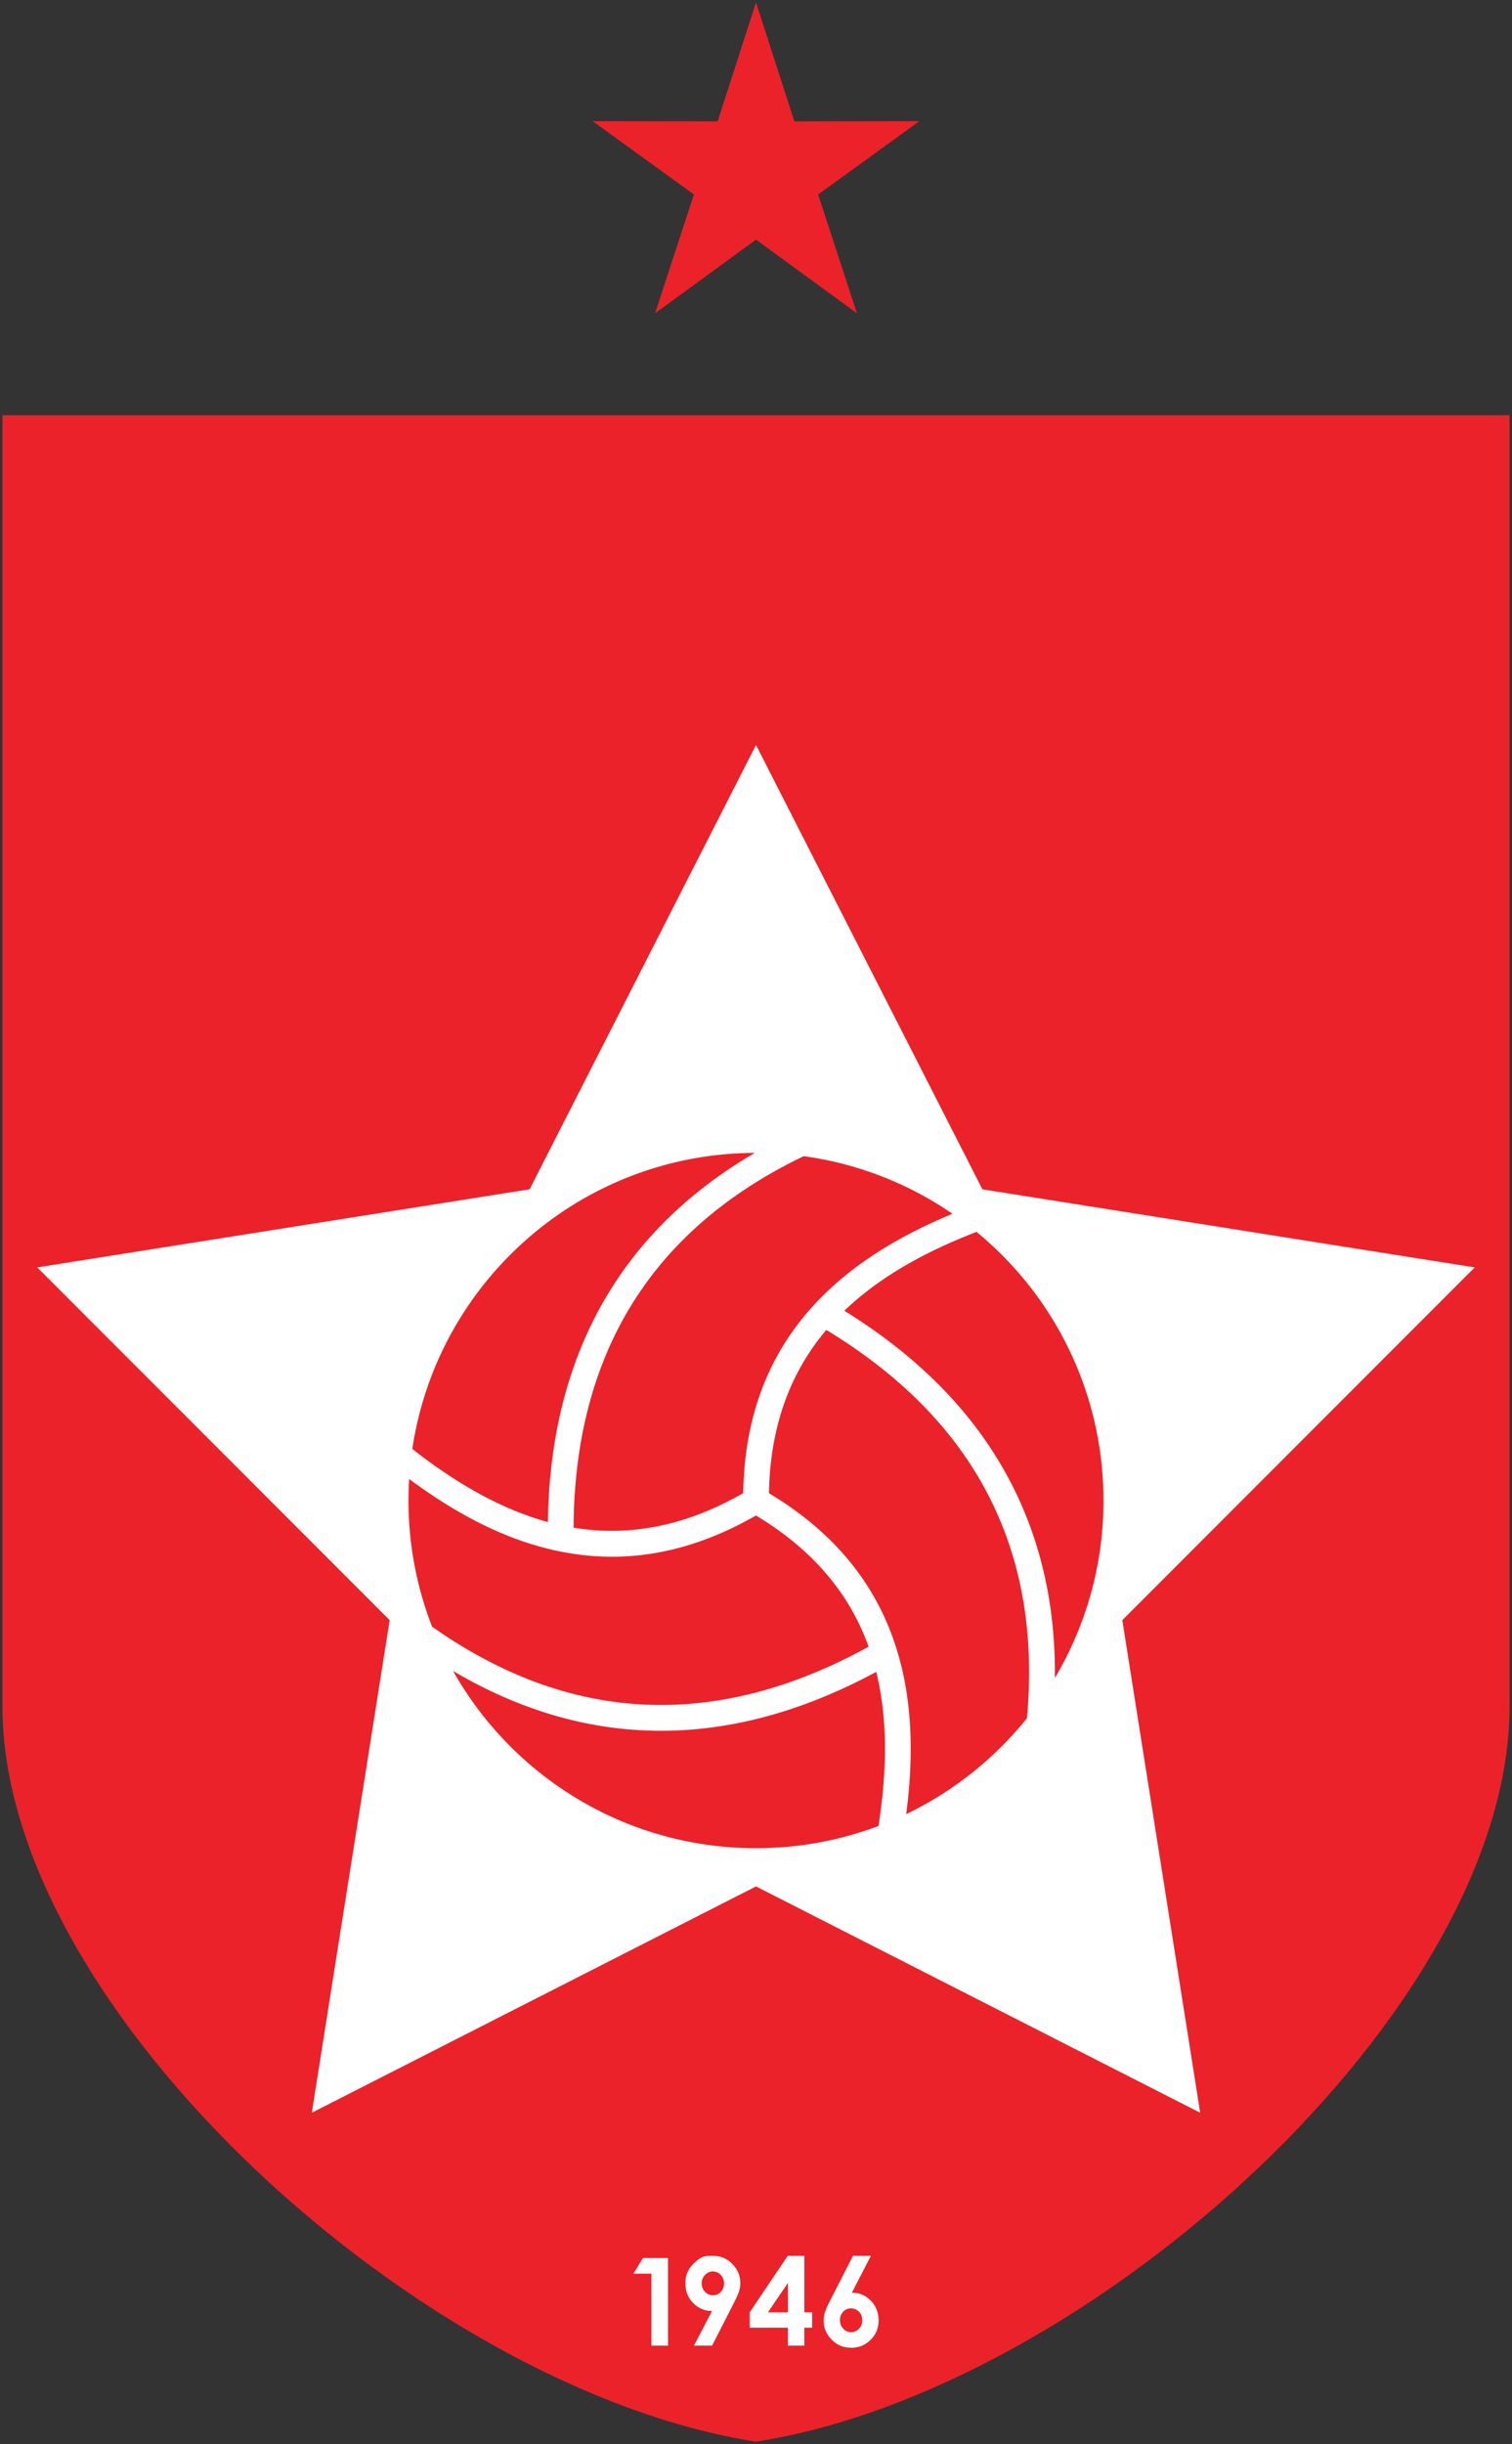 <?xml version="1.0" encoding="UTF-8" standalone="no"?>
<svg
   xml:space="preserve"
   width="155.043"
   height="250.5"
   version="1.1"
   id="svg4"
   sodipodi:docname="partizani.svg"
   inkscape:version="1.4.2 (f4327f4, 2025-05-13)"
   xmlns:inkscape="http://www.inkscape.org/namespaces/inkscape"
   xmlns:sodipodi="http://sodipodi.sourceforge.net/DTD/sodipodi-0.dtd"
   xmlns="http://www.w3.org/2000/svg"
   xmlns:svg="http://www.w3.org/2000/svg"><rect width="100%" height="100%" fill="#333333" stroke="none"/><defs
     id="defs4" /><sodipodi:namedview
     id="namedview4"
     pagecolor="#ffffff"
     bordercolor="#000000"
     borderopacity="0.25"
     inkscape:showpageshadow="2"
     inkscape:pageopacity="0.0"
     inkscape:pagecheckerboard="0"
     inkscape:deskcolor="#d1d1d1"
     inkscape:zoom="3.2215569"
     inkscape:cx="77.447026"
     inkscape:cy="125.25"
     inkscape:window-width="1920"
     inkscape:window-height="1009"
     inkscape:window-x="-8"
     inkscape:window-y="-8"
     inkscape:window-maximized="1"
     inkscape:current-layer="g4" /><g
     fill-rule="evenodd"
     clip-rule="evenodd"
     id="g4"><path
       fill="#EB222A"
       d="M.25 42.556h154.542v132.347c0 31.042-43.002 70.006-77.271 75.347C43.252 244.909.25 205.945.25 174.903z"
       id="path1" /><path
       fill="#FFF"
       d="m77.521 76.354 23.215 45.539 50.483 8.006-36.136 36.15 7.985 50.488-45.547-23.197-45.548 23.197 7.985-50.488-36.135-36.15 50.483-8.006zm-.125 41.808c-17.826.061-32.567 13.21-35.116 30.342 4.409 3.454 9.035 6.16 13.899 7.492.165-11.26 3.332-20.061 8.547-26.872 3.437-4.486 7.75-8.095 12.67-10.962m-35.437 33.422a35.523 35.523 0 0 0 2.347 15.131c5.605 3.957 11.71 6.698 18.285 7.654 8.087 1.176 16.928-.34 26.479-5.599-1.865-5.181-5.463-9.786-11.553-13.446-7.841 4.503-15.148 5.1-21.988 3.238-4.767-1.295-9.279-3.789-13.57-6.978m4.5 19.674c6.11 10.842 17.729 18.165 31.063 18.165 4.42 0 8.651-.806 12.557-2.277.867-5.537.978-10.898-.229-15.795-9.914 5.346-19.143 6.869-27.629 5.636-5.598-.815-10.856-2.827-15.762-5.729m46.464 14.674a35.8 35.8 0 0 0 12.382-9.833c.628-6.831-.047-13.485-2.5-19.654-3.017-7.588-8.744-14.487-18.075-20.138-3.559 4.207-5.752 9.626-5.882 16.729 7.759 4.652 11.845 10.749 13.556 17.639 1.191 4.798 1.213 9.955.519 15.257m15.243-13.955a35.46 35.46 0 0 0 4.986-18.185c0-11.093-5.067-21.001-13.016-27.535-5.224 2.011-9.919 4.593-13.558 8.083 9.578 5.917 15.508 13.155 18.678 21.131 2.091 5.255 2.974 10.81 2.91 16.506m-10.497-47.575a35.4 35.4 0 0 0-15.254-5.906c-6.184 2.965-11.55 6.96-15.587 12.232-4.966 6.485-7.951 14.941-8.014 25.845 5.443.897 11.226-.002 17.395-3.542.152-9.053 3.392-15.64 8.506-20.563 3.558-3.426 8.014-6.02 12.954-8.066"
       id="path2" /><path
       fill="#EB222A"
       d="m77.521.25 3.937 12.194 12.813-.024-10.38 7.512 3.983 12.18-10.353-7.552-10.352 7.552 3.983-12.18-10.381-7.512 12.814.024z"
       id="path3" /><path
       fill="#ffffff"
       d="m 87.255,236.59 c -0.305,-0.006 -0.597,0.12 -0.801,0.346 -0.216,0.235 -0.332,0.545 -0.322,0.864 -0.001,0.347 0.112,0.638 0.339,0.873 0.225,0.235 0.488,0.353 0.79,0.354 0.317,0 0.589,-0.116 0.816,-0.349 0.228,-0.233 0.342,-0.526 0.342,-0.879 0,-0.348 -0.111,-0.636 -0.334,-0.864 -0.215,-0.228 -0.517,-0.353 -0.83,-0.345 m 2.048,-5.389 -1.952,3.775 c 0.762,0 1.41,0.272 1.943,0.817 0.533,0.545 0.8,1.222 0.8,2.032 6.67e-4,0.781 -0.273,1.443 -0.821,1.986 -0.52,0.533 -1.238,0.828 -1.983,0.814 -0.81,0 -1.485,-0.282 -2.024,-0.846 -0.54,-0.563 -0.81,-1.209 -0.809,-1.938 0,-0.278 0.042,-0.556 0.125,-0.835 0.085,-0.281 0.277,-0.714 0.577,-1.297 l 2.309,-4.511 h 1.835 z m -8.504,5.788 v -3.013 l -2.055,3.013 z m -0.022,-5.788 h 1.696 v 5.788 h 0.8 v 1.575 h -0.8 v 1.838 h -1.675 v -1.838 h -3.925 v -1.57 z m -7.658,4.038 c 0.316,0 0.583,-0.116 0.8,-0.349 0.217,-0.232 0.333,-0.541 0.323,-0.858 0,-0.349 -0.113,-0.641 -0.339,-0.876 -0.201,-0.225 -0.488,-0.354 -0.79,-0.354 -0.317,0 -0.589,0.117 -0.816,0.35 -0.228,0.233 -0.352,0.549 -0.342,0.875 0,0.346 0.111,0.634 0.333,0.864 0.22,0.232 0.497,0.348 0.831,0.348 m -1.959,5.163 1.854,-3.551 c -0.732,0.013 -1.436,-0.283 -1.938,-0.816 -0.532,-0.544 -0.798,-1.22 -0.798,-2.029 0,-0.784 0.274,-1.447 0.821,-1.99 0.821,-0.814 1.208,-0.814 1.984,-0.814 0.81,0 1.485,0.281 2.024,0.844 0.539,0.563 0.809,1.211 0.808,1.942 0,0.276 -0.042,0.554 -0.125,0.833 -0.084,0.278 -0.276,0.708 -0.577,1.289 l -2.193,4.293 h -1.86 z m -5.222,-8.975 h 2.56 v 8.976 h -1.7 v -7.376 h -1.85 z"
       id="path4"
       sodipodi:nodetypes="ccccccsccccsccccccccccccccccccccccccccccccccccccccssscccccccccccccc" /></g></svg>
